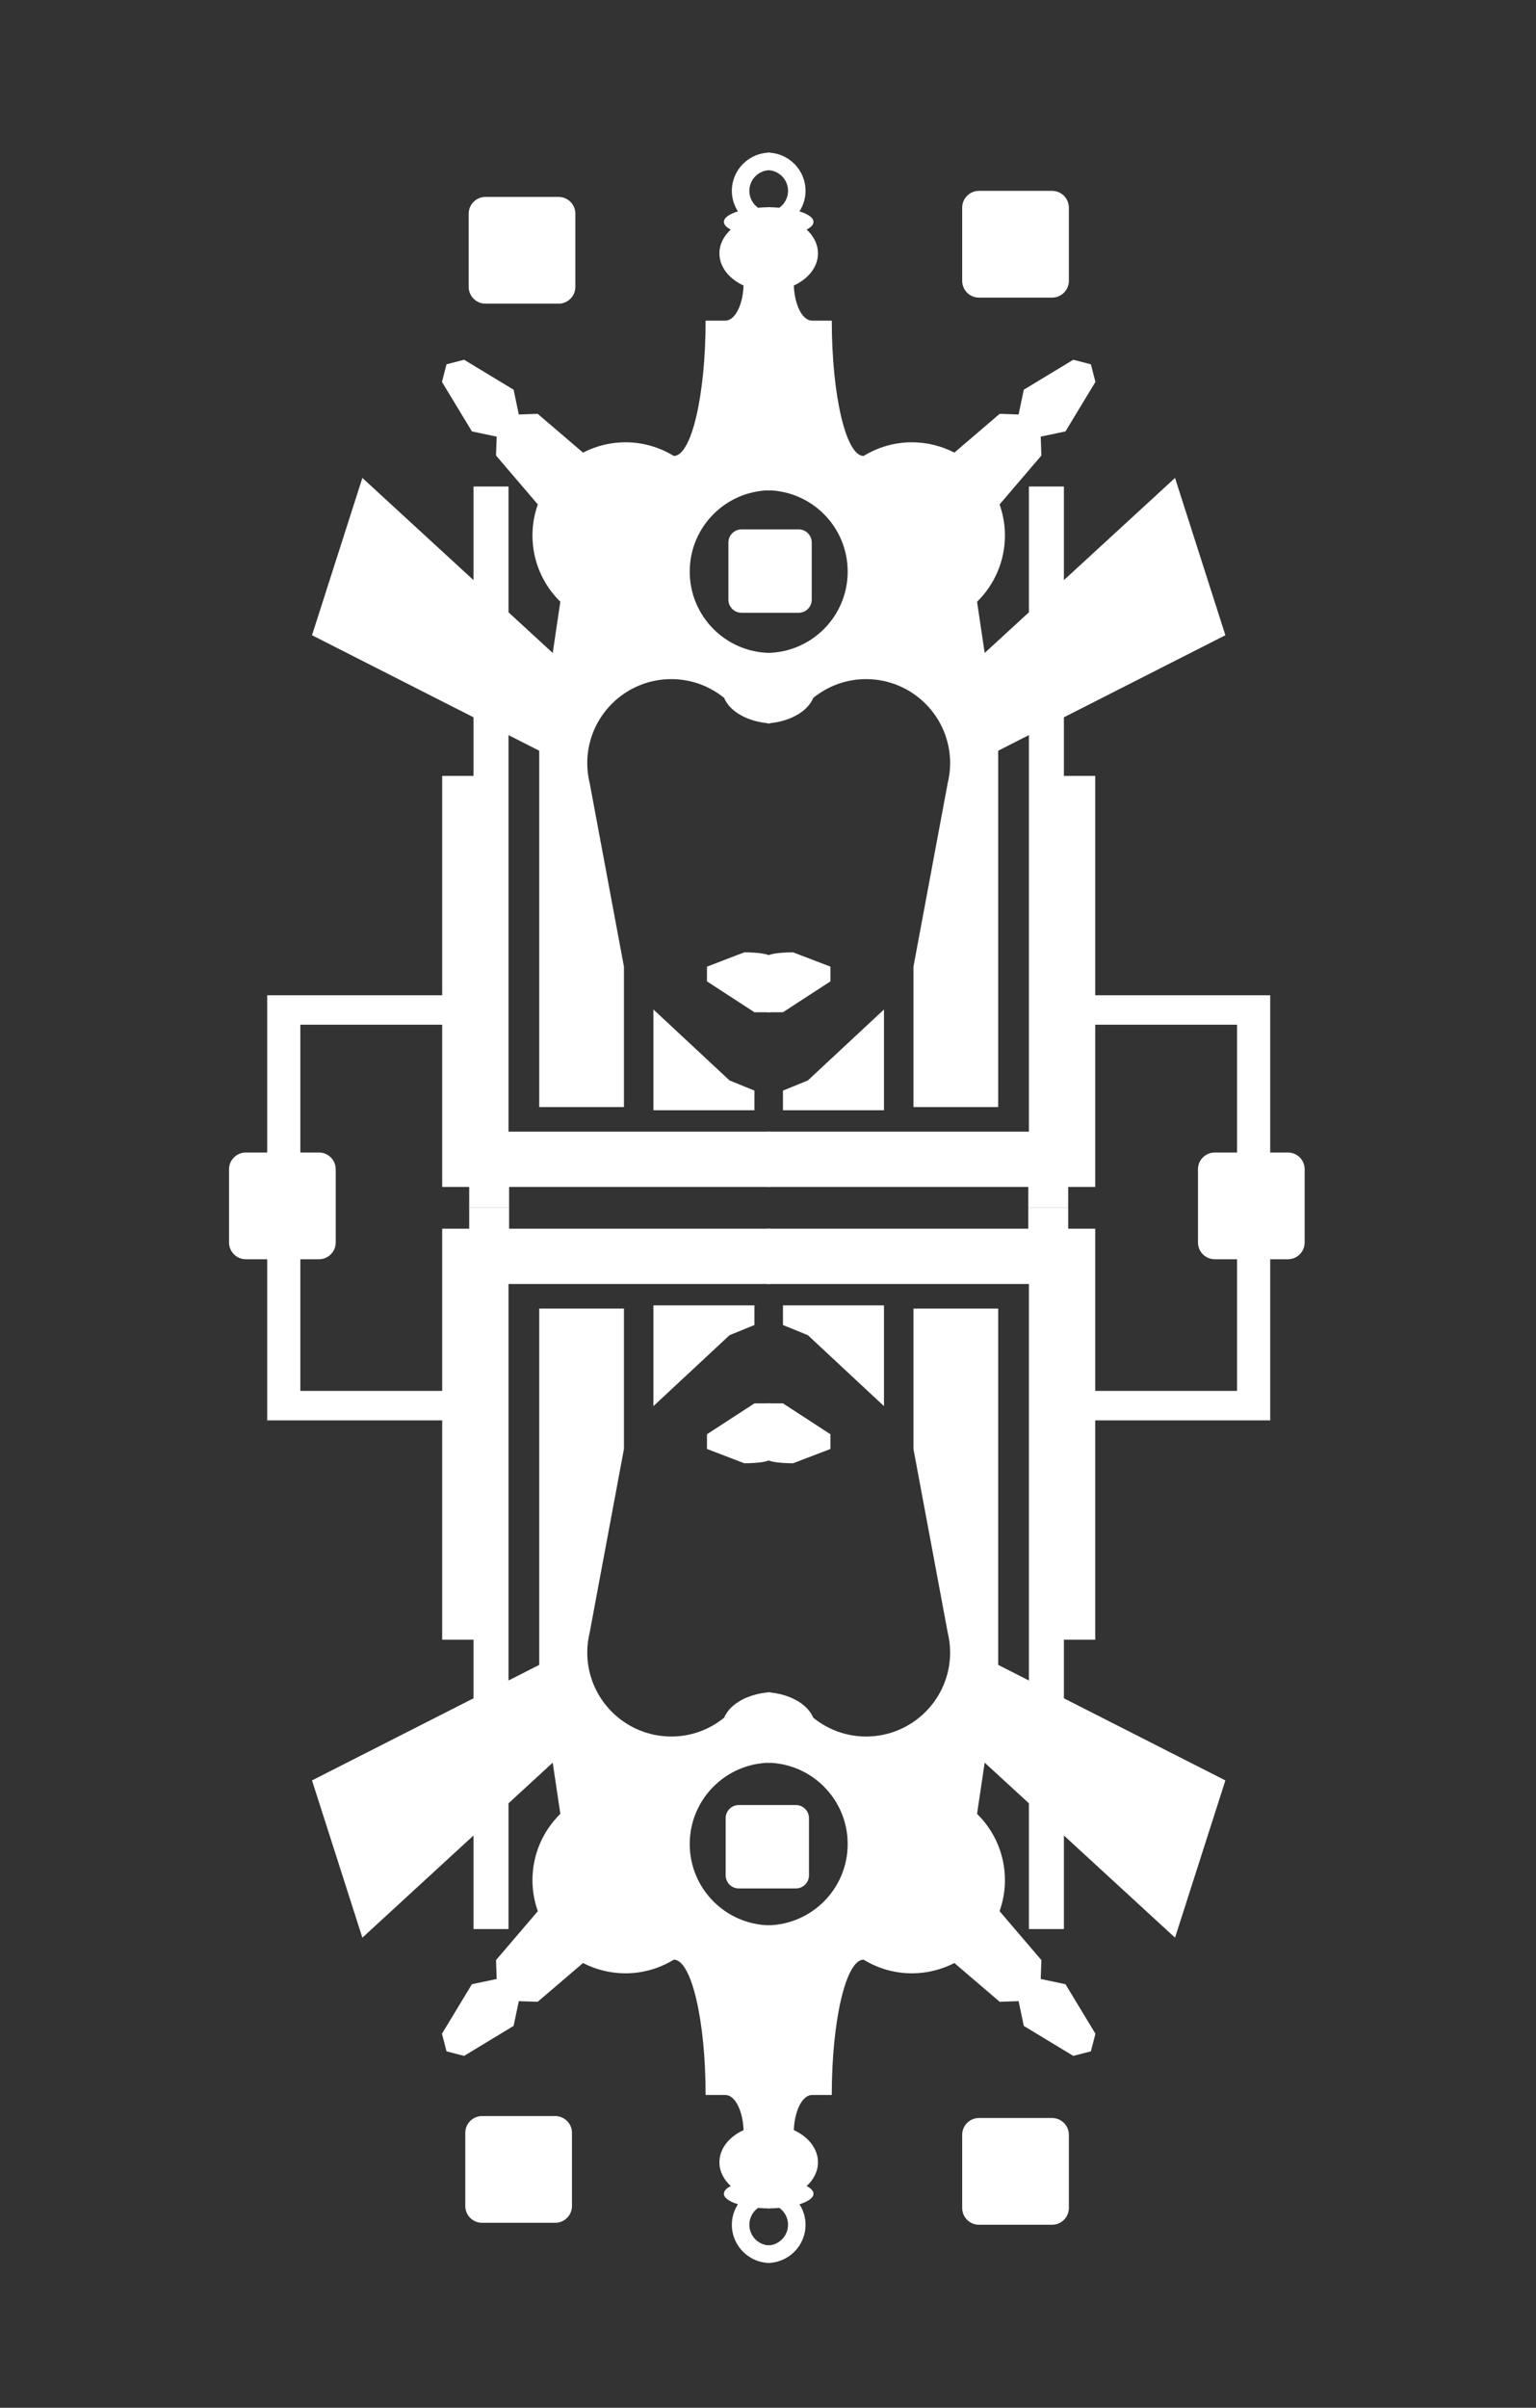 <svg width="150" height="235" viewBox="0 0 150 235" fill="none" xmlns="http://www.w3.org/2000/svg">
<rect x="0" y="0" width="150" height="235" fill="#333333" stroke="none"/>
<path d="M75.203 110.447H49.658V71.746L52.657 73.27V108.049H60.932V94.347L57.59 76.447C57.518 76.15 57.46 75.847 57.42 75.538L57.404 75.447H57.407C57.371 75.133 57.348 74.817 57.348 74.495C57.348 69.958 61.026 66.281 65.562 66.281C67.517 66.281 69.305 66.972 70.714 68.113C71.271 69.458 73.043 70.463 75.203 70.604V63.812V63.724C70.861 63.674 67.356 60.142 67.356 55.788C67.356 51.432 70.861 47.901 75.203 47.85V31.295V28.416V20.223C74.796 20.223 74.404 20.241 74.029 20.275C73.516 19.907 73.179 19.31 73.179 18.63C73.179 17.514 74.086 16.607 75.203 16.607V14.898C73.141 14.898 71.47 16.569 71.47 18.63C71.47 19.37 71.692 20.053 72.065 20.629C71.22 20.889 70.693 21.253 70.693 21.657C70.693 21.932 70.94 22.189 71.364 22.407C70.672 23.041 70.256 23.847 70.256 24.729C70.256 26.057 71.201 27.218 72.614 27.867C72.541 29.784 71.775 31.295 70.83 31.295H68.907C68.907 38.595 67.518 44.502 65.803 44.502C64.425 43.661 62.813 43.167 61.082 43.167C59.586 43.167 58.18 43.536 56.935 44.175L52.51 40.389L50.665 40.453L50.157 38.036L45.323 35.111L43.606 35.556L43.16 37.273L46.086 42.106L48.504 42.615L48.44 44.461L52.522 49.233C52.188 50.179 51.997 51.192 51.997 52.252C51.997 54.791 53.041 57.084 54.72 58.732L53.976 63.728L49.658 59.761V47.485H46.241V56.62L35.387 46.646L30.47 61.997L46.241 70.009V75.728H43.182V97.135H26.093V100.013V117.883H29.331V100.013H43.182V115.844H45.821V117.883H48.52H49.718V115.844H75.203V110.447Z" fill="white"/>
<path d="M63.81 108.361H73.674V106.442L71.246 105.452L63.81 98.526V108.361Z" fill="white"/>
<path d="M72.685 92.948L69.041 94.343V95.782L73.674 98.795H75.203V93.354C75.203 93.13 74.077 92.948 72.685 92.948Z" fill="white"/>
<path d="M74.933 110.447H100.478V71.746L97.479 73.27V108.049H89.204V94.347L92.546 76.447C92.619 76.15 92.676 75.847 92.716 75.538L92.732 75.447H92.729C92.765 75.133 92.788 74.817 92.788 74.495C92.788 69.958 89.111 66.281 84.574 66.281C82.62 66.281 80.831 66.972 79.422 68.113C78.865 69.458 77.093 70.463 74.933 70.604V63.812V63.724C79.275 63.674 82.781 60.142 82.781 55.788C82.781 51.432 79.275 47.901 74.933 47.85V31.295V28.416V20.223C75.34 20.223 75.732 20.241 76.107 20.275C76.62 19.907 76.957 19.31 76.957 18.63C76.957 17.514 76.051 16.607 74.933 16.607V14.898C76.995 14.898 78.666 16.569 78.666 18.63C78.666 19.37 78.445 20.053 78.071 20.629C78.916 20.889 79.443 21.253 79.443 21.657C79.443 21.932 79.196 22.189 78.773 22.407C79.464 23.041 79.88 23.847 79.88 24.729C79.88 26.057 78.935 27.218 77.522 27.867C77.596 29.784 78.361 31.295 79.307 31.295H81.229C81.229 38.595 82.618 44.502 84.333 44.502C85.711 43.661 87.323 43.167 89.055 43.167C90.55 43.167 91.957 43.536 93.201 44.175L97.626 40.389L99.471 40.453L99.98 38.036L104.813 35.111L106.531 35.556L106.976 37.273L104.05 42.106L101.633 42.615L101.697 44.461L97.615 49.233C97.948 50.179 98.139 51.192 98.139 52.252C98.139 54.791 97.095 57.084 95.416 58.732L96.16 63.728L100.478 59.761V47.485H103.896V56.62L114.749 46.646L119.666 61.997L103.896 70.009V75.728H106.954V97.135H124.043V100.013V117.883H120.805V100.013H106.954V115.844H104.315V117.883H101.617H100.418V115.844H74.933V110.447Z" fill="white"/>
<path d="M86.326 108.361H76.462V106.442L78.891 105.452L86.326 98.526V108.361Z" fill="white"/>
<path d="M77.452 92.948L81.095 94.343V95.782L76.462 98.795H74.933V93.354C74.933 93.13 76.059 92.948 77.452 92.948Z" fill="white"/>
<path d="M75.203 125.316H49.658V164.017L52.657 162.493V127.715H60.932V141.417L57.59 159.316C57.518 159.614 57.46 159.916 57.42 160.225L57.404 160.318H57.407C57.371 160.63 57.348 160.948 57.348 161.268C57.348 165.806 61.026 169.484 65.562 169.484C67.517 169.484 69.305 168.791 70.714 167.65C71.271 166.305 73.043 165.301 75.203 165.161V171.952V172.041C70.861 172.091 67.356 175.623 67.356 179.977C67.356 184.331 70.861 187.862 75.203 187.913V204.469V207.347V215.54C74.796 215.54 74.404 215.522 74.029 215.489C73.516 215.856 73.179 216.454 73.179 217.134C73.179 218.25 74.086 219.156 75.203 219.156V220.865C73.141 220.865 71.47 219.194 71.47 217.134C71.47 216.393 71.692 215.712 72.065 215.135C71.22 214.874 70.693 214.51 70.693 214.107C70.693 213.831 70.94 213.575 71.364 213.358C70.672 212.723 70.256 211.917 70.256 211.035C70.256 209.706 71.201 208.546 72.614 207.897C72.541 205.981 71.775 204.469 70.83 204.469H68.907C68.907 197.169 67.518 191.262 65.803 191.262C64.425 192.102 62.813 192.596 61.082 192.596C59.586 192.596 58.18 192.227 56.935 191.59L52.51 195.374L50.665 195.311L50.157 197.728L45.323 200.654L43.606 200.209L43.16 198.491L46.086 193.658L48.504 193.15L48.44 191.304L52.522 186.531C52.188 185.586 51.997 184.573 51.997 183.511C51.997 180.973 53.041 178.679 54.72 177.031L53.976 172.035L49.658 176.002V188.278H46.241V179.143L35.387 189.117L30.47 173.768L46.241 165.754V160.035H43.182V138.628H26.093V135.75V117.882H29.331V135.75H43.182V119.92H45.821V117.882H48.52H49.718V119.92H75.203V125.316Z" fill="white"/>
<path d="M63.81 127.403H73.674V129.323L71.246 130.312L63.81 137.238V127.403Z" fill="white"/>
<path d="M72.685 142.814L69.041 141.42V139.981L73.674 136.968H75.203V142.409C75.203 142.633 74.077 142.814 72.685 142.814Z" fill="white"/>
<path d="M74.933 125.316H100.478V164.017L97.479 162.493V127.715H89.204V141.417L92.546 159.316C92.619 159.614 92.676 159.916 92.716 160.225L92.732 160.318H92.729C92.765 160.63 92.788 160.948 92.788 161.268C92.788 165.806 89.111 169.484 84.574 169.484C82.62 169.484 80.831 168.791 79.422 167.65C78.865 166.305 77.093 165.301 74.933 165.161V171.952V172.041C79.275 172.091 82.781 175.623 82.781 179.977C82.781 184.331 79.275 187.862 74.933 187.913V204.469V207.347V215.54C75.34 215.54 75.732 215.522 76.107 215.489C76.62 215.856 76.957 216.454 76.957 217.134C76.957 218.25 76.051 219.156 74.933 219.156V220.865C76.995 220.865 78.666 219.194 78.666 217.134C78.666 216.393 78.445 215.712 78.071 215.135C78.916 214.874 79.443 214.51 79.443 214.107C79.443 213.831 79.196 213.575 78.773 213.358C79.464 212.723 79.88 211.917 79.88 211.035C79.88 209.706 78.935 208.546 77.522 207.897C77.596 205.981 78.361 204.469 79.307 204.469H81.229C81.229 197.169 82.618 191.262 84.333 191.262C85.711 192.102 87.323 192.596 89.055 192.596C90.55 192.596 91.957 192.227 93.201 191.59L97.626 195.374L99.471 195.311L99.98 197.728L104.813 200.654L106.531 200.209L106.976 198.491L104.05 193.658L101.633 193.15L101.697 191.304L97.615 186.531C97.948 185.586 98.139 184.573 98.139 183.511C98.139 180.973 97.095 178.679 95.416 177.031L96.16 172.035L100.478 176.002V188.278H103.896V179.143L114.749 189.117L119.666 173.768L103.896 165.754V160.035H106.954V138.628H124.043V135.75V117.882H120.805V135.75H106.954V119.92H104.315V117.882H101.617H100.418V119.92H74.933V125.316Z" fill="white"/>
<path d="M86.326 127.403H76.462V129.323L78.891 130.312L86.326 137.238V127.403Z" fill="white"/>
<path d="M77.452 142.814L81.095 141.42V139.981L76.462 136.968H74.933V142.409C74.933 142.633 76.059 142.814 77.452 142.814Z" fill="white"/>
<path d="M56.188 28C56.188 28.904 55.455 29.637 54.55 29.637H47.408C46.503 29.637 45.77 28.904 45.77 28V20.857C45.77 19.955 46.503 19.22 47.408 19.22H54.55C55.455 19.22 56.188 19.955 56.188 20.857V28Z" fill="white"/>
<path d="M32.785 121.264C32.785 122.168 32.052 122.902 31.148 122.902H24.006C23.101 122.902 22.367 122.168 22.367 121.264V114.121C22.367 113.219 23.101 112.484 24.006 112.484H31.148C32.052 112.484 32.785 113.219 32.785 114.121V121.264Z" fill="white"/>
<path d="M104.381 27.408C104.381 28.312 103.648 29.047 102.744 29.047H95.602C94.697 29.047 93.963 28.312 93.963 27.408V20.267C93.963 19.364 94.697 18.629 95.602 18.629H102.744C103.648 18.629 104.381 19.364 104.381 20.267V27.408Z" fill="white"/>
<path d="M127.408 121.264C127.408 122.168 126.675 122.902 125.77 122.902H118.629C117.723 122.902 116.99 122.168 116.99 121.264V114.121C116.99 113.219 117.723 112.484 118.629 112.484H125.77C126.675 112.484 127.408 113.219 127.408 114.121V121.264Z" fill="white"/>
<path d="M104.381 215.496C104.381 216.4 103.648 217.135 102.744 217.135H95.602C94.697 217.135 93.963 216.4 93.963 215.496V208.355C93.963 207.452 94.697 206.717 95.602 206.717H102.744C103.648 206.717 104.381 207.452 104.381 208.355V215.496Z" fill="white"/>
<path d="M55.856 215.307C55.856 216.211 55.123 216.945 54.219 216.945H47.077C46.172 216.945 45.438 216.211 45.438 215.307V208.166C45.438 207.262 46.172 206.527 47.077 206.527H54.219C55.123 206.527 55.856 207.262 55.856 208.166V215.307Z" fill="white"/>
<path d="M79.002 183.032C79.002 183.737 78.43 184.311 77.723 184.311H72.144C71.436 184.311 70.864 183.737 70.864 183.032V177.452C70.864 176.747 71.436 176.172 72.144 176.172H77.723C78.43 176.172 79.002 176.747 79.002 177.452V183.032Z" fill="white"/>
<path d="M79.272 58.528C79.272 59.233 78.7 59.807 77.993 59.807H72.413C71.706 59.807 71.133 59.233 71.133 58.528V52.949C71.133 52.243 71.706 51.668 72.413 51.668H77.993C78.7 51.668 79.272 52.243 79.272 52.949V58.528Z" fill="white"/>
</svg>
